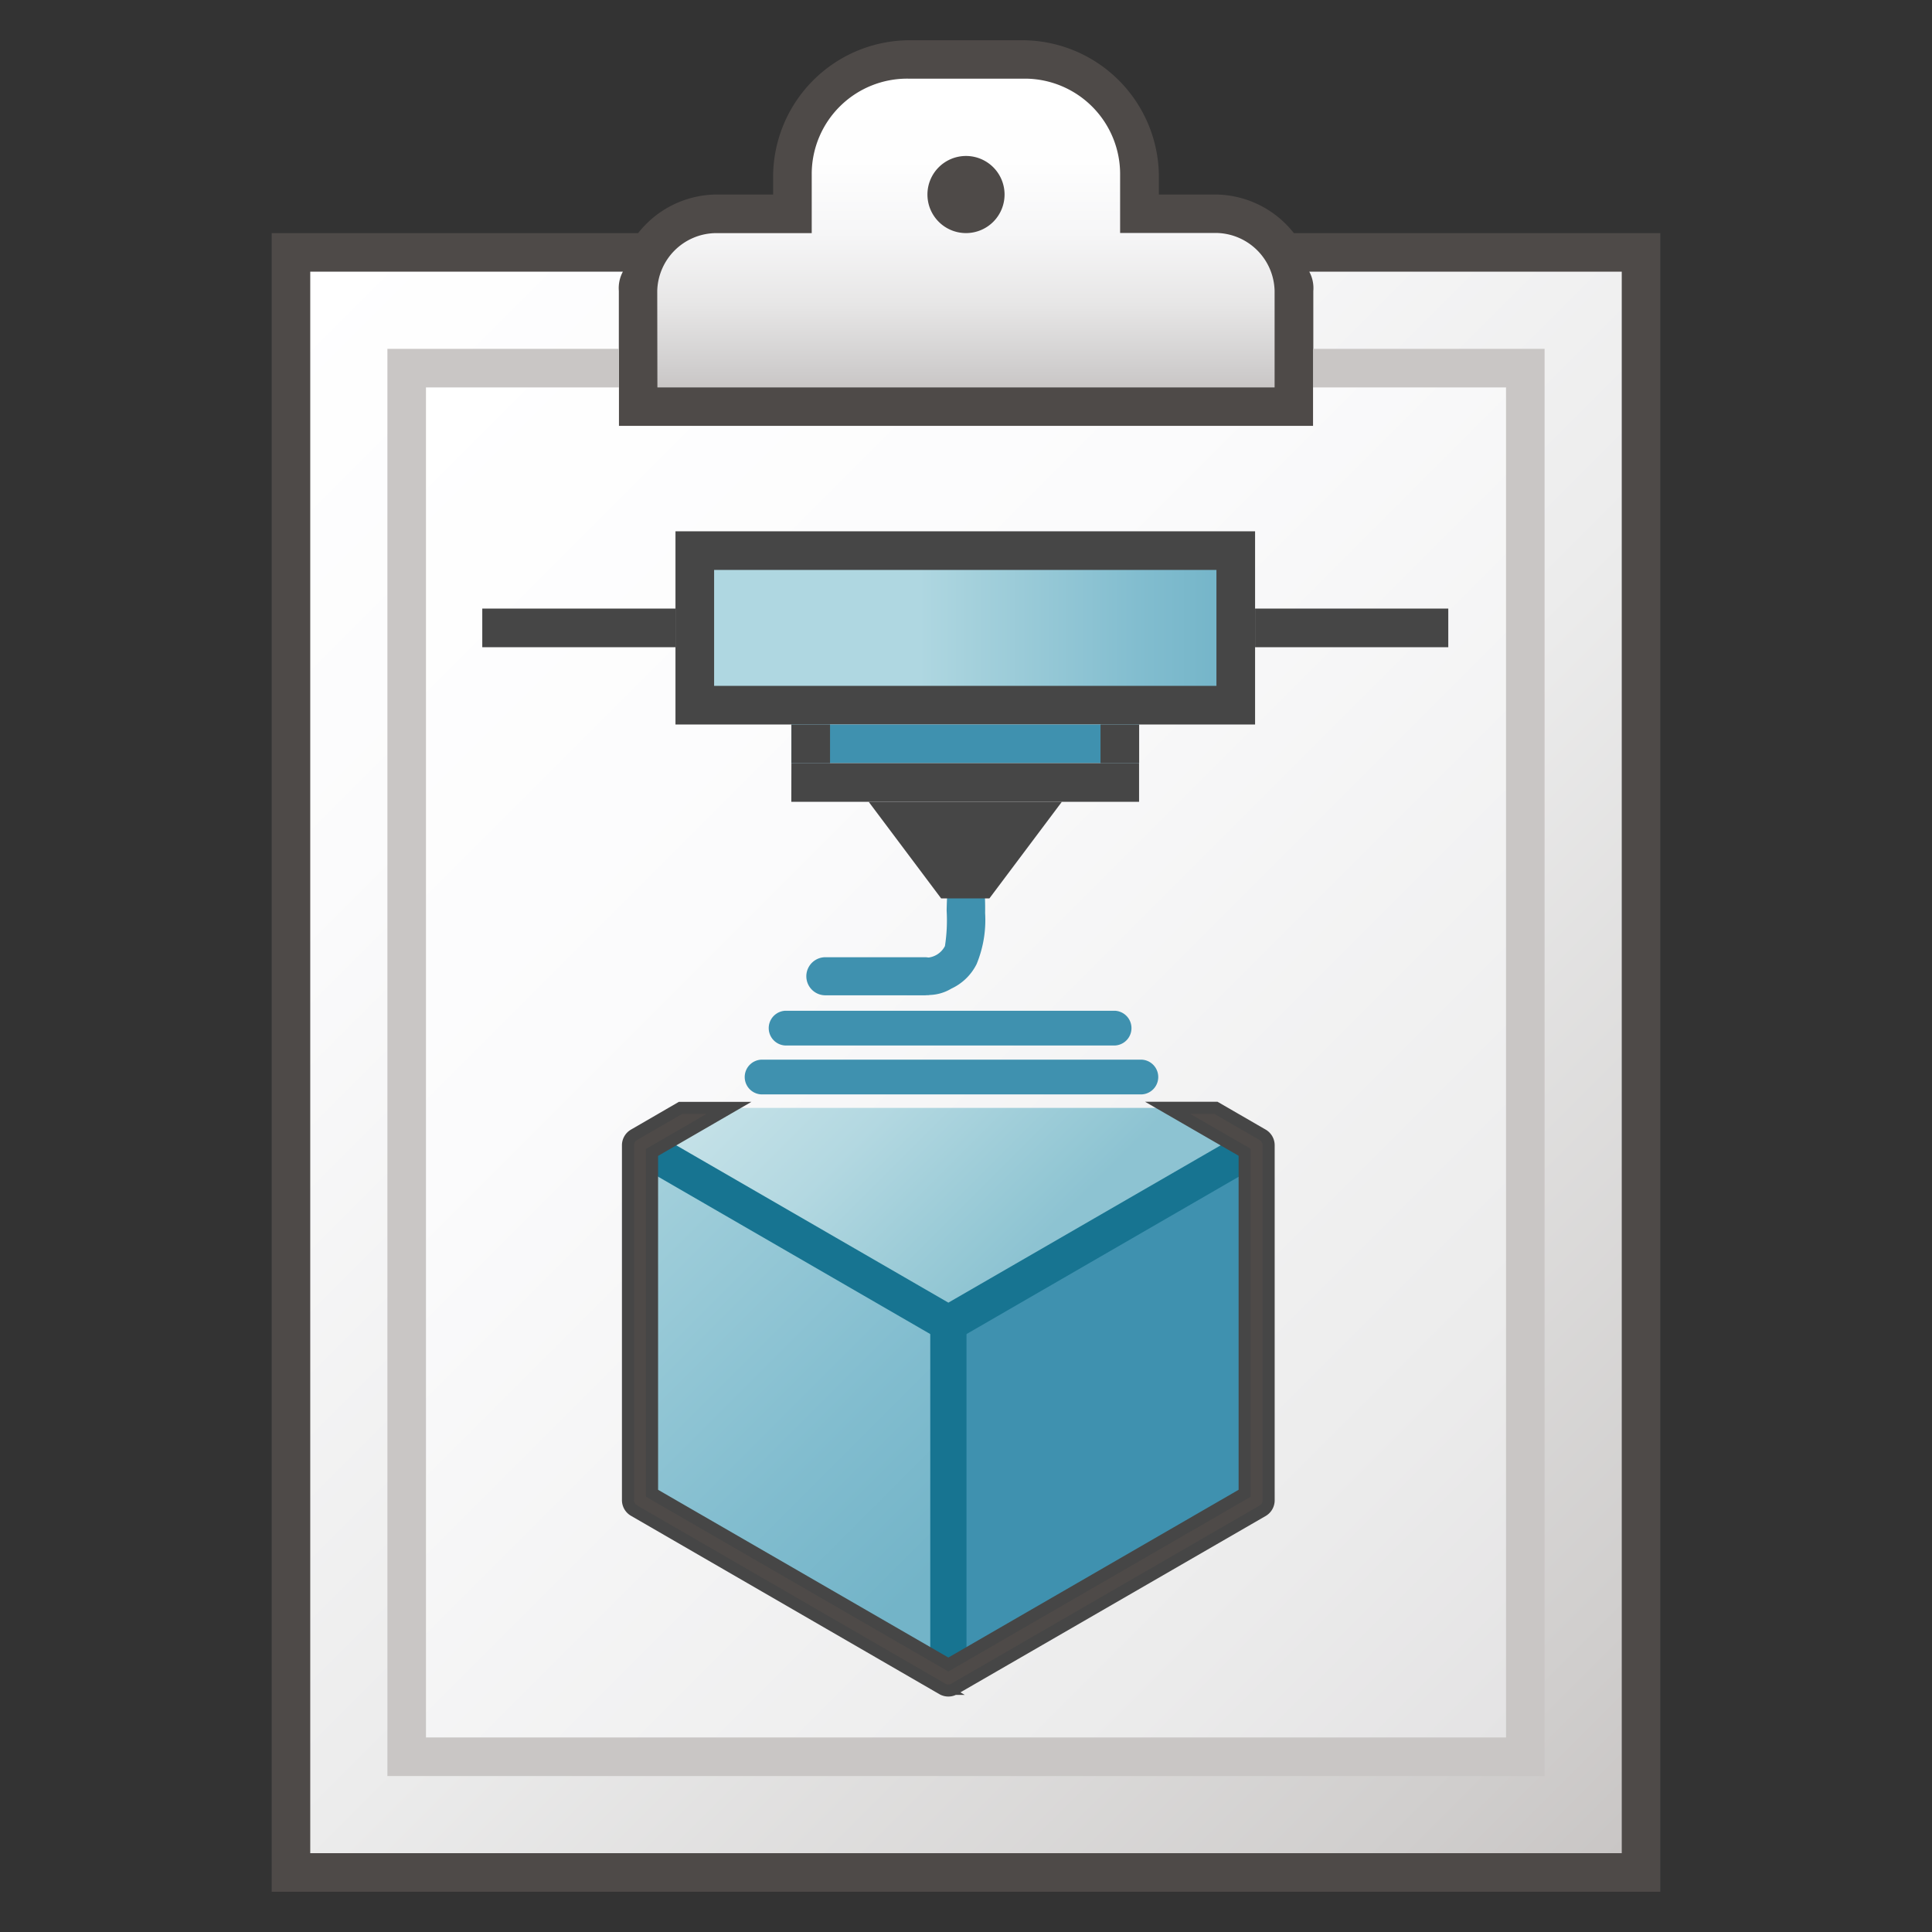 <svg id="Image" xmlns="http://www.w3.org/2000/svg" xmlns:xlink="http://www.w3.org/1999/xlink" viewBox="0 0 48 48">
  <rect x="0" y="0" width="48" height="48" fill="#333333" stroke="none"/>
  <defs>
    <linearGradient id="linear-gradient" x1="23.998" y1="-699.625" x2="23.998" y2="-691.954" gradientTransform="matrix(1, 0, 0, -1, 0, -690)" gradientUnits="userSpaceOnUse">
      <stop offset="0" stop-color="#c9c6c5"/>
      <stop offset="0.045" stop-color="#cecccc"/>
      <stop offset="0.268" stop-color="#e7e6e6"/>
      <stop offset="0.497" stop-color="#f6f6f7"/>
      <stop offset="0.736" stop-color="#fefefe"/>
      <stop offset="1" stop-color="#fff"/>
    </linearGradient>
    <linearGradient id="linear-gradient-2" x1="6.031" y1="-698.427" x2="41.969" y2="-734.365" gradientTransform="matrix(1, 0, 0, -1, 0, -690)" gradientUnits="userSpaceOnUse">
      <stop offset="0" stop-color="#fff"/>
      <stop offset="0.221" stop-color="#fbfbfc"/>
      <stop offset="0.541" stop-color="#ececec"/>
      <stop offset="0.92" stop-color="#d0cecd"/>
      <stop offset="1" stop-color="#c9c6c5"/>
    </linearGradient>
    <linearGradient id="linear-gradient-3" x1="8.906" y1="-701.302" x2="39.094" y2="-731.49" gradientTransform="matrix(1, 0, 0, -1, 0, -690)" gradientUnits="userSpaceOnUse">
      <stop offset="0" stop-color="#fff"/>
      <stop offset="0.335" stop-color="#fbfbfc"/>
      <stop offset="0.82" stop-color="#ececec"/>
      <stop offset="1" stop-color="#e4e3e4"/>
    </linearGradient>
    <linearGradient id="linear-gradient-4" x1="201.718" y1="1005.847" x2="214.487" y2="1018.617" gradientTransform="translate(-102.818 -580.4) scale(0.6)" gradientUnits="userSpaceOnUse">
      <stop offset="0" stop-color="#cee6eb"/>
      <stop offset="0.221" stop-color="#c6e2e8"/>
      <stop offset="0.542" stop-color="#b3d8e1"/>
      <stop offset="0.921" stop-color="#93c7d4"/>
      <stop offset="1" stop-color="#8dc3d2"/>
    </linearGradient>
    <linearGradient id="linear-gradient-5" x1="193.008" y1="1014.559" x2="210.428" y2="1031.979" gradientTransform="translate(-102.818 -580.4) scale(0.6)" gradientUnits="userSpaceOnUse">
      <stop offset="0" stop-color="#afd7e1"/>
      <stop offset="0.159" stop-color="#a5d1dc"/>
      <stop offset="0.706" stop-color="#82bdcf"/>
      <stop offset="1" stop-color="#73b4c8"/>
    </linearGradient>
    <linearGradient id="linear-gradient-6" x1="209.426" y1="995.333" x2="222.291" y2="995.333" gradientTransform="translate(-102.818 -581.6) scale(0.6)" xlink:href="#linear-gradient-5"/>
  </defs>
  <g id="g959">
    <path id="path37" d="M32.146,5.792a2.5,2.5,0,0,0-1.917-.959H28.792V4.354A3.4,3.4,0,0,0,25.437,1H22.562a3.4,3.4,0,0,0-3.354,3.354v.479H17.771a2.5,2.5,0,0,0-1.917.959H6.75V47h34.5V5.792Z" fill="#4e4a48"/>
    <path id="path39" d="M16.333,9.625H31.667v-2.4a1.473,1.473,0,0,0-1.438-1.437h-2.4V4.354a2.372,2.372,0,0,0-2.344-2.4H22.562A2.372,2.372,0,0,0,20.167,4.3V5.792h-2.4a1.473,1.473,0,0,0-1.438,1.437Z" fill="url(#linear-gradient)"/>
    <path id="circle41" d="M24.958,4.833A.958.958,0,0,1,24,5.791h0a.958.958,0,0,1-.958-.958h0A.958.958,0,0,1,24,3.875h0a.958.958,0,0,1,.958.958Z" fill="#4e4a48"/>
    <path id="path43" d="M32.529,6.75a.859.859,0,0,1,.1.479v3.354H15.375V7.229a.859.859,0,0,1,.1-.479H7.708V46.042H40.292V6.75Z" fill="url(#linear-gradient-2)"/>
    <path id="polygon45" d="M15.375,10.583V8.667H9.625V44.125h28.75V8.667h-5.75v1.916Z" fill="#c9c6c5"/>
    <path id="polygon47" d="M15.375,10.583V9.625H10.583V43.167H37.417V9.625H32.625v.958Z" fill="url(#linear-gradient-3)"/>
    <path id="polygon41" d="M31.219,37.271,23.562,41.7V32.885l7.658-4.429Z" fill="#3f91af"/>
    <path id="polygon43" d="M17.5,27.525l-1.6.93,7.665,4.43,7.659-4.43-1.61-.93Z" fill="url(#linear-gradient-4)"/>
    <path id="polygon45-3" d="M15.9,37.27V28.456l7.659,4.429V41.7Z" fill="url(#linear-gradient-5)"/>
    <path id="rect49" d="M23.262,32.884h.6V41.7h-.6Z" fill="#177491" stroke="#177491" stroke-width="0.3"/>
    <path id="path47" d="M23.562,33.184a.307.307,0,0,1-.151-.04l-7.659-4.429.3-.52,7.51,4.342L31.069,28.2l.3.519-7.662,4.429A.3.3,0,0,1,23.562,33.184Z" fill="#177491" stroke="#177491" stroke-width="0.3"/>
    <path id="path51" d="M16.907,27.525l-1.156.67a.3.3,0,0,0-.149.26V37.27a.3.3,0,0,0,.15.26l7.658,4.429a.3.3,0,0,0,.152.041.292.292,0,0,0,.15-.041l7.659-4.425a.3.3,0,0,0,.148-.259v-8.82a.3.3,0,0,0-.148-.26l-1.162-.672h-1.2l1.914,1.105V37.1l-7.361,4.254L16.2,37.1V28.631l1.911-1.106Z" fill="#4e4a48" stroke="#464646" stroke-width="0.3"/>
    <path id="rect956" d="M16.782,13.2h14.4V18h-14.4Z" fill="#464646"/>
    <path id="rect958" d="M19.662,18H28.3v.96h-8.64Z" fill="#3f91af"/>
    <path id="rect987" d="M18.955,26.327h9.41a.432.432,0,0,1,0,.863h-9.41a.432.432,0,1,1,0-.863Z" fill="#3f91af"/>
    <path id="rect987-6" d="M19.51,25.112H27.7a.432.432,0,0,1,0,.863H19.51a.432.432,0,0,1,0-.863Z" fill="#3f91af"/>
    <path id="rect987-6-8" d="M20.506,23.782h2.473a.473.473,0,0,1,0,.946H20.506a.473.473,0,0,1,0-.946Z" fill="#3f91af"/>
    <path id="path1019" d="M24.448,21.956l-.9.024s-.023.3-.029.644a4.18,4.18,0,0,1-.042.88.535.535,0,0,1-.453.29c-.157.086-.282-.015-.5.135l.524.791a1.1,1.1,0,0,0,.588-.158,1.323,1.323,0,0,0,.628-.61,2.875,2.875,0,0,0,.211-1.27A6.757,6.757,0,0,0,24.448,21.956Z" fill="#3f91af"/>
    <path id="path960" d="M23.382,22.32l-.6-.8-1.2-1.6h4.8l-1.2,1.6-.6.8Z" fill="#464646"/>
    <path id="rect1024" d="M17.742,14.16h12.48v2.88H17.742Z" fill="url(#linear-gradient-6)"/>
    <path id="rect1036" d="M31.182,15.12h4.8v.96h-4.8Z" fill="#464646"/>
    <path id="rect1036-9" d="M11.982,15.12h4.8v.96h-4.8Z" fill="#464646"/>
    <path id="rect1053" d="M19.662,18.96H28.3v.96h-8.64Z" fill="#464646"/>
    <path id="rect1055" d="M19.662,18h.96v.96h-.96Z" fill="#464646"/>
    <path id="rect1057" d="M27.342,18h.96v.96h-.96Z" fill="#464646"/>
  </g>
</svg>
